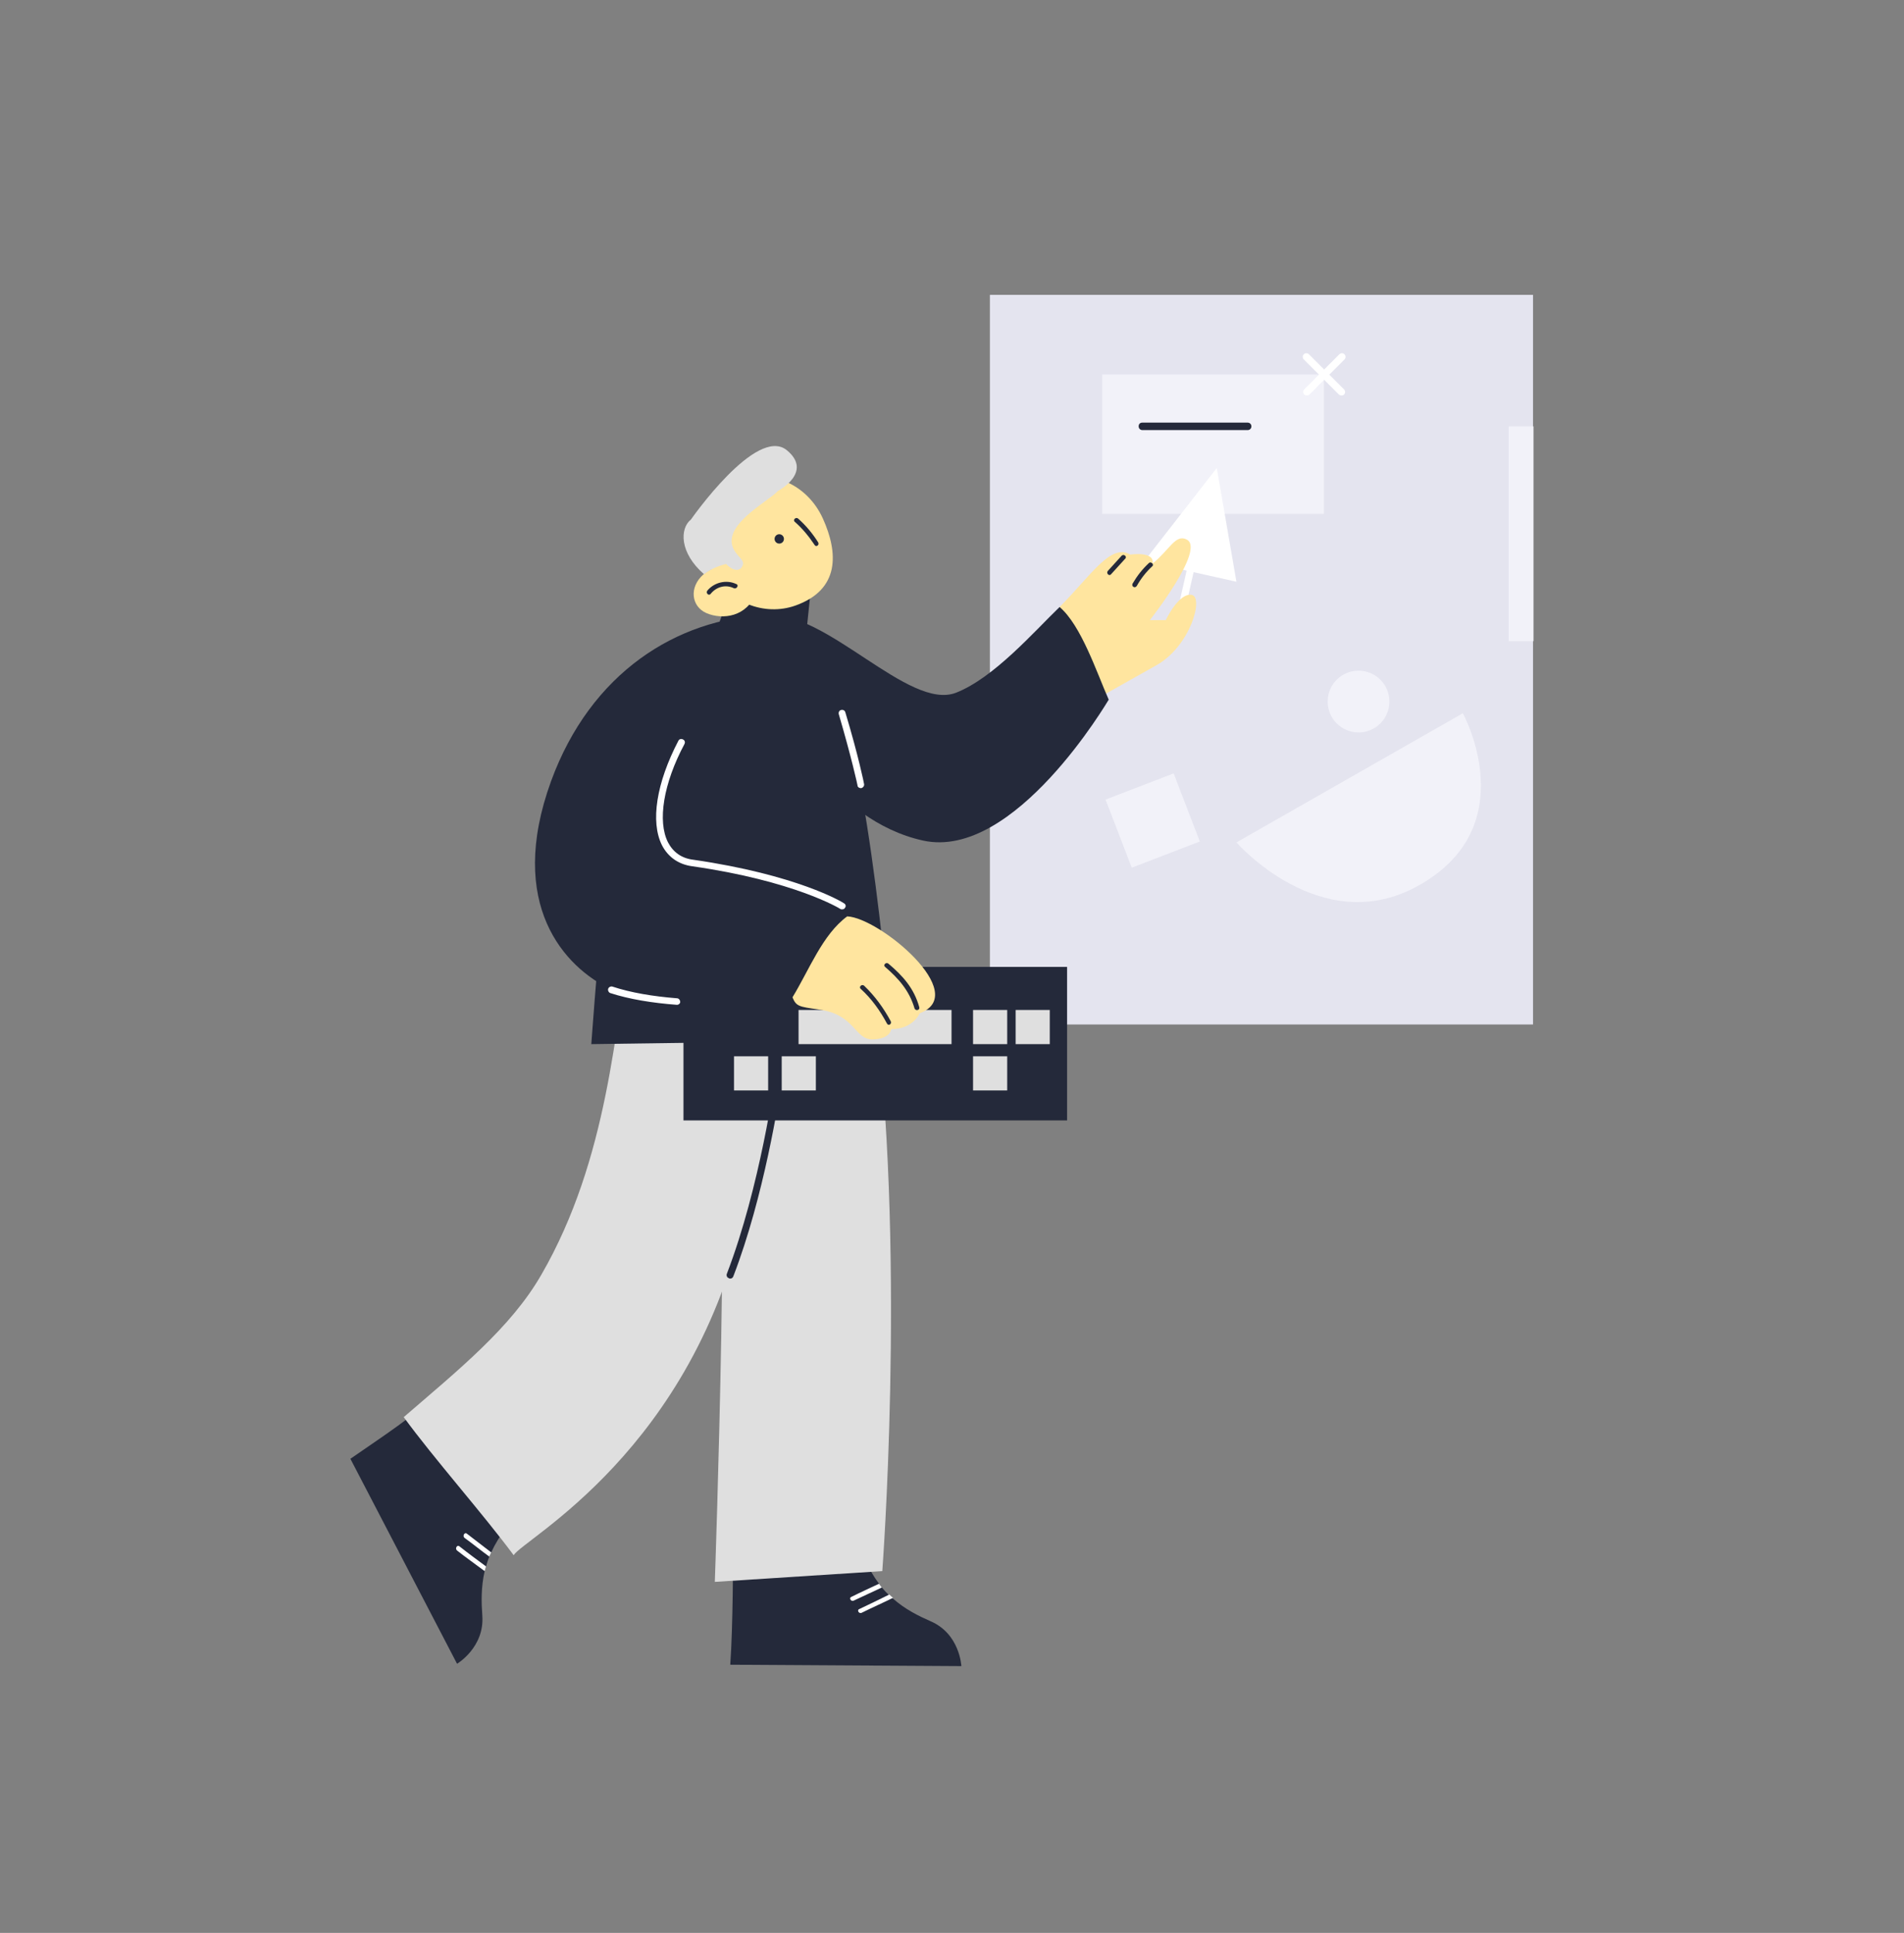 <?xml version="1.0" encoding="utf-8"?>
<!-- Generator: Adobe Illustrator 21.0.2, SVG Export Plug-In . SVG Version: 6.00 Build 0)  -->
<svg version="1.1" id="Слой_1" xmlns="http://www.w3.org/2000/svg" xmlns:xlink="http://www.w3.org/1999/xlink" x="0px" y="0px"
	 viewBox="0 0 407 413" style="enable-background:new 0 0 407 413;" xml:space="preserve">
<rect x="0" y="0" width="407" height="413" fill="#808080" stroke="none"/>
<style type="text/css">
	.st0{fill:#24293a;}
	.st1{fill:#FFFFFF;}
	.st2{fill:#dfdfdf;}
	.st3{fill:#24293a;}
	.st4{fill:#E4E4EF;}
	.st5{fill:#F2F2F9;}
	.st6{fill:#ffe59f;}
	.st7{fill:#24293a;}
</style>
<g id="_x32_">
	<g id="Bottom_48_">
		<g>
			<path class="st0" d="M182.5,325.4c1.1,5.8,3.1,9.9,5.4,13c0.2,0.3,0.4,0.5,0.6,0.8c0.5,0.6,1,1.1,1.5,1.6
				c0.3,0.3,0.5,0.5,0.8,0.7c2.7,2.4,5.6,3.8,8.1,4.9c6.3,2.7,6.6,9.6,6.6,9.6l-49.4-0.3c0.6-8.2,0.6-23.7,0.6-23.7
				C167,328.9,171.9,327.1,182.5,325.4z"/>
		</g>
		<g>
			<path class="st1" d="M187.9,338.4c0.2,0.3,0.4,0.5,0.6,0.8c-2,0.9-4,1.9-6,2.8c-0.6,0.3-1.1-0.6-0.5-0.8
				C184,340.2,186,339.3,187.9,338.4z"/>
		</g>
		<g>
			<path class="st1" d="M190.1,340.7c0.3,0.3,0.5,0.5,0.8,0.7c-2.2,1.1-4.5,2.1-6.7,3.2c-0.6,0.3-1.1-0.6-0.5-0.8
				C185.8,342.8,187.9,341.8,190.1,340.7z"/>
		</g>
		<g>
			<path class="st2" d="M187.4,218.2c6.1,52.7,1.2,117.5,1.2,117.5l-35.8,2.3c0,0,3.6-100.5,0.2-118.2
				C149.6,202.2,187.4,218.2,187.4,218.2z"/>
		</g>
		<g>
			<path class="st0" d="M113.9,320.8c-4.6,3.7-7.3,7.4-8.9,10.9c-0.1,0.3-0.3,0.6-0.4,0.9c-0.3,0.7-0.5,1.4-0.7,2.1
				c-0.1,0.3-0.2,0.7-0.3,1c-0.8,3.5-0.7,6.8-0.5,9.5c0.5,6.8-5.4,10.3-5.4,10.3l-22.8-43.8c6.9-4.8,13.7-9.1,19-14.4
				C101.4,304.9,107.5,312.3,113.9,320.8z"/>
		</g>
		<g>
			<path class="st2" d="M166.5,197.6l-31.6,2.1c-3.4,19.5-4.8,47.8-19.2,72.7c-6.5,11.3-17.7,20.3-29.4,30.4
				c6.5,8.9,16.9,20.6,23.5,29.5c2.1-3.5,38.5-22.4,49.6-73.6C165.5,230.6,166.5,197.6,166.5,197.6z"/>
		</g>
		<g>
			<path class="st1" d="M105,331.7c-0.1,0.3-0.3,0.6-0.4,0.9c-1.8-1.3-3.5-2.7-5.3-4c-0.5-0.4,0-1.3,0.5-0.9
				C101.6,329.1,103.3,330.4,105,331.7z"/>
		</g>
		<g>
			<path class="st1" d="M103.9,334.7c-0.1,0.3-0.2,0.7-0.3,1c-2-1.5-4-2.9-5.9-4.4c-0.5-0.4,0-1.3,0.5-0.9
				C100.1,331.9,102,333.3,103.9,334.7z"/>
		</g>
		<g>
			<path class="st3" d="M156.1,273.2c-0.1,0-0.2,0-0.3-0.1c-0.4-0.1-0.6-0.6-0.4-1c7.1-18.5,10.3-41.8,10.3-42.1l0.1-0.6l0.6,0
				c0.1,0,5.6-0.3,9.3-1.3c0.4-0.1,0.8,0.1,0.9,0.5c0.1,0.4-0.1,0.8-0.5,0.9c-3.1,0.8-7.4,1.2-9,1.3c-0.5,3.8-3.8,24.9-10.3,41.8
				C156.7,273,156.4,273.2,156.1,273.2z"/>
		</g>
	</g>
	<g id="Top_48_">
		<g id="Window_15_">
			<g>
				<rect x="211.6" y="63" class="st4" width="116.1" height="155.9"/>
			</g>
			<g>
				<rect x="235.6" y="80" class="st5" width="47.4" height="29.8"/>
			</g>
			<g>
				<path class="st5" d="M264.3,180l48.4-27.6c0,0,13.5,24.5-10,37.1C282.2,200.5,264.3,180,264.3,180z"/>
			</g>
			<g>
				<circle class="st5" cx="290.4" cy="149.9" r="6.6"/>
			</g>
			<g>
				<path class="st1" d="M286.7,84.5c-0.2,0-0.4-0.1-0.5-0.2l-7.5-7.5c-0.3-0.3-0.3-0.8,0-1.1s0.8-0.3,1.1,0l7.5,7.5
					c0.3,0.3,0.3,0.8,0,1.1C287.1,84.5,286.9,84.5,286.7,84.5z"/>
			</g>
			<g>
				<path class="st1" d="M279.3,84.5c-0.2,0-0.4-0.1-0.5-0.2c-0.3-0.3-0.3-0.8,0-1.1l7.5-7.5c0.3-0.3,0.8-0.3,1.1,0s0.3,0.8,0,1.1
					l-7.5,7.5C279.7,84.5,279.5,84.5,279.3,84.5z"/>
			</g>
			<g>
				
					<rect x="238.7" y="167.6" transform="matrix(0.933 -0.359 0.359 0.933 -46.553 100.17)" class="st5" width="15.6" height="15.6"/>
			</g>
			<g>
				<rect x="322.5" y="91.1" class="st5" width="5.3" height="45.9"/>
			</g>
			<g>
				<path class="st3" d="M266.7,91.9h-22.5c-0.4,0-0.8-0.3-0.8-0.8s0.3-0.8,0.8-0.8h22.5c0.4,0,0.8,0.3,0.8,0.8
					S267.1,91.9,266.7,91.9z"/>
			</g>
		</g>
		<g id="Arrow">
			<g>
				<polygon class="st1" points="244.6,119.9 260.1,100 264.3,124.3 				"/>
			</g>
			<g>
				<path class="st1" d="M253.1,128.8c-0.1,0-0.1,0-0.2,0c-0.4-0.1-0.7-0.5-0.6-0.9l2.4-10.6c0.1-0.4,0.5-0.7,0.9-0.6
					c0.4,0.1,0.7,0.5,0.6,0.9l-2.4,10.6C253.7,128.6,253.4,128.8,253.1,128.8z"/>
			</g>
		</g>
		<g id="Hand_2_38_">
			<g>
				<path class="st6" d="M226.5,129.7c6.7-6.7,10.9-13.7,15.1-11.2c0,0,5.2-0.8,4.8,1.9c3.6-2.9,4.9-6.4,7.3-5.1
					c4,2.1-7.9,17.2-7.9,17.2h3.4c0,0,2.7-5.8,5.5-5.4c2.7,0.4-0.2,11-7.6,15.1c-5.9,3.3-13.7,7.7-13.7,7.7L226.5,129.7z"/>
			</g>
			<g>
				<path class="st3" d="M226.5,129.7c-5.5,5.3-14,15.1-22.1,18.3c-10.1,4-27.9-17.8-40.5-16.5l3.2,21.9c0,0,10.6,21.9,30.2,26.2
					s39.6-30,39.7-30.1C234.4,143.6,231.1,133.6,226.5,129.7z"/>
			</g>
			<g>
				<path class="st0" d="M245.6,120.3c-1.4,1.3-2.5,2.7-3.5,4.4c-0.3,0.6,0.5,1.1,0.9,0.5c0.9-1.6,2-3,3.3-4.2
					C246.8,120.6,246,119.9,245.6,120.3z"/>
			</g>
			<g>
				<path class="st0" d="M239.8,118.7c-1,1.1-2,2.2-3,3.3c-0.4,0.5,0.3,1.2,0.7,0.7c1-1.1,2-2.2,3-3.3
					C241,119,240.3,118.3,239.8,118.7z"/>
			</g>
		</g>
		<g id="Body_47_">
			<g>
				<polygon class="st3" points="155.1,129.4 153.5,133.7 172.3,135.8 173.2,127.1 				"/>
			</g>
			<g>
				<path class="st3" d="M170,134.2c-10.6-8.2-32.4,6-35.9,18.1s-7.7,70.8-7.7,70.8l64.3-0.9c0,0-5.2-63.4-12.7-74.1
					C170.5,137.4,173.5,137,170,134.2z"/>
			</g>
			<g>
				<path class="st1" d="M184,168.4c-0.3,0-0.7-0.2-0.7-0.6c0-0.1-1.3-6-4-15.2c-0.1-0.4,0.1-0.8,0.5-0.9c0.4-0.1,0.8,0.1,0.9,0.5
					c2.8,9.3,4,15.2,4,15.3c0.1,0.4-0.2,0.8-0.6,0.9C184.1,168.4,184.1,168.4,184,168.4z"/>
			</g>
		</g>
		<g id="Keyboard">
			<g>
				<rect x="146.1" y="206.6" class="st7" width="82" height="32.8"/>
			</g>
			<g>
				<rect x="170.7" y="215.8" class="st2" width="32.7" height="7.3"/>
			</g>
			<g>
				<rect x="208" y="215.8" class="st2" width="7.3" height="7.3"/>
			</g>
			<g>
				<rect x="217.1" y="215.8" class="st2" width="7.3" height="7.3"/>
			</g>
			<g>
				<rect x="208" y="225.7" class="st2" width="7.3" height="7.3"/>
			</g>
			<g>
				<rect x="156.9" y="225.7" class="st2" width="7.3" height="7.3"/>
			</g>
			<g>
				<rect x="167.1" y="225.7" class="st2" width="7.3" height="7.3"/>
			</g>
		</g>
		<g id="Head_59_">
			<g>
				<path class="st6" d="M161.6,126.7c-1.9,5.1-7.1,5.8-10.6,4.3c-3.2-1.4-3.8-5.5-0.6-8.3c1.1-0.9,2.6-1.7,4.7-2.2
					c0,0,1.6,0.2,3.2,0.9C160.5,122.2,162.7,123.9,161.6,126.7z"/>
			</g>
			<g>
				<path class="st6" d="M175.9,110.8c3.3,7.3,3.7,15.2-5.9,18.6c-6.5,2.3-14.5-0.5-17.8-7.8s-0.7-15.6,5.9-18.6
					S172.6,103.5,175.9,110.8z"/>
			</g>
			<g>
				
					<ellipse transform="matrix(1 -2.958225e-02 2.958225e-02 1 -3.331 4.976)" class="st3" cx="166.5" cy="115.1" rx="1" ry="1"/>
			</g>
			<g>
				<path class="st3" d="M174.9,115.9c-1.2-1.9-2.6-3.6-4.3-5.1c-0.5-0.4-1.2,0.3-0.7,0.7c1.6,1.4,3,3.1,4.2,4.9
					C174.4,117,175.2,116.5,174.9,115.9z"/>
			</g>
			<g>
				<path class="st2" d="M166.3,104.9c-2.2,2.4-13.1,7.8-9,13.2c1,1.4,2.2,1.9,1.1,3.3c-1.3,1.2-3.2-0.9-3.2-0.9
					c-2,0.5-3.6,1.3-4.7,2.2c-5.3-4.6-5.2-9.8-2.8-11.7c0,0,14-20.1,20.5-14.8C173.9,100.9,166.3,104.9,166.3,104.9z"/>
			</g>
			<g>
				<path class="st3" d="M157.4,124.8c-2.1-1-4.7-0.4-6.2,1.4c-0.4,0.5,0.3,1.2,0.7,0.7c1.2-1.5,3.2-2.1,5-1.2
					C157.5,125.9,158,125,157.4,124.8z"/>
			</g>
		</g>
		<g id="Hand_40_">
			<g>
				<path class="st3" d="M180,198.8c-0.9-3.1-14.1-12.2-14.8-15.3c-4.3,2.4-8.5,3.9-12.3,2.6c-10.5-3.6-14.4-22.8-2.3-32.3
					s13.2-22.4,13.2-22.4c-19.1,0.8-37.5,12.3-46,35.5c-9.6,26.4,2.9,39.8,12.8,44.5c9.8,4.6,37.4,2.9,37.4,2.9
					c0.3,0.5,2.7-3.7,3.2-4.1C173.9,206.7,181.3,203.2,180,198.8z"/>
			</g>
			<g>
				<path class="st1" d="M180,194.3c-0.1,0-0.3,0-0.4-0.1c-0.1-0.1-9.9-6-31.6-9.1c-3-0.4-5.2-2-6.5-4.5c-2.5-5-1.2-13.3,3.5-22.3
					c0.2-0.4,0.6-0.5,1-0.3c0.4,0.2,0.5,0.6,0.3,1c-4.5,8.4-5.8,16.5-3.5,21c1.1,2.1,2.9,3.4,5.4,3.7c22.1,3.2,31.8,9,32.2,9.3
					c0.4,0.2,0.5,0.7,0.2,1C180.5,194.2,180.3,194.3,180,194.3z"/>
			</g>
			<g>
				<path class="st1" d="M144.7,214.7C144.6,214.7,144.6,214.7,144.7,214.7c-5.3-0.4-10.2-1.2-14.2-2.5c-0.4-0.1-0.6-0.6-0.5-0.9
					c0.1-0.4,0.6-0.6,0.9-0.5c3.9,1.3,8.7,2.1,13.8,2.5c0.4,0,0.7,0.4,0.7,0.8C145.4,214.4,145.1,214.7,144.7,214.7z"/>
			</g>
			<g>
				<path class="st6" d="M181.1,195.8c-5.3,3.9-8.1,11.4-11.7,17.3c0.8,1.9,1.3,2,5.6,2.6c7.8,1,7.6,6.4,11.5,6.4
					c3.9-0.1,4-2.2,4-2.2c4.7,0,6.1-3.4,6.1-3.4C207.6,212.4,188,196.1,181.1,195.8z"/>
			</g>
			<g>
				<path class="st0" d="M190.4,218.2c-1.5-2.8-3.4-5.4-5.7-7.6c-0.5-0.4-1.2,0.3-0.7,0.7c2.3,2.1,4.1,4.6,5.6,7.4
					C189.9,219.3,190.7,218.8,190.4,218.2z"/>
			</g>
			<g>
				<path class="st0" d="M196.5,215.2c-1.1-4-3.5-6.7-6.6-9.3c-0.5-0.4-1.2,0.3-0.7,0.7c2.9,2.5,5.2,5.1,6.3,8.9
					C195.8,216.1,196.7,215.8,196.5,215.2z"/>
			</g>
		</g>
	</g>
</g>
</svg>
